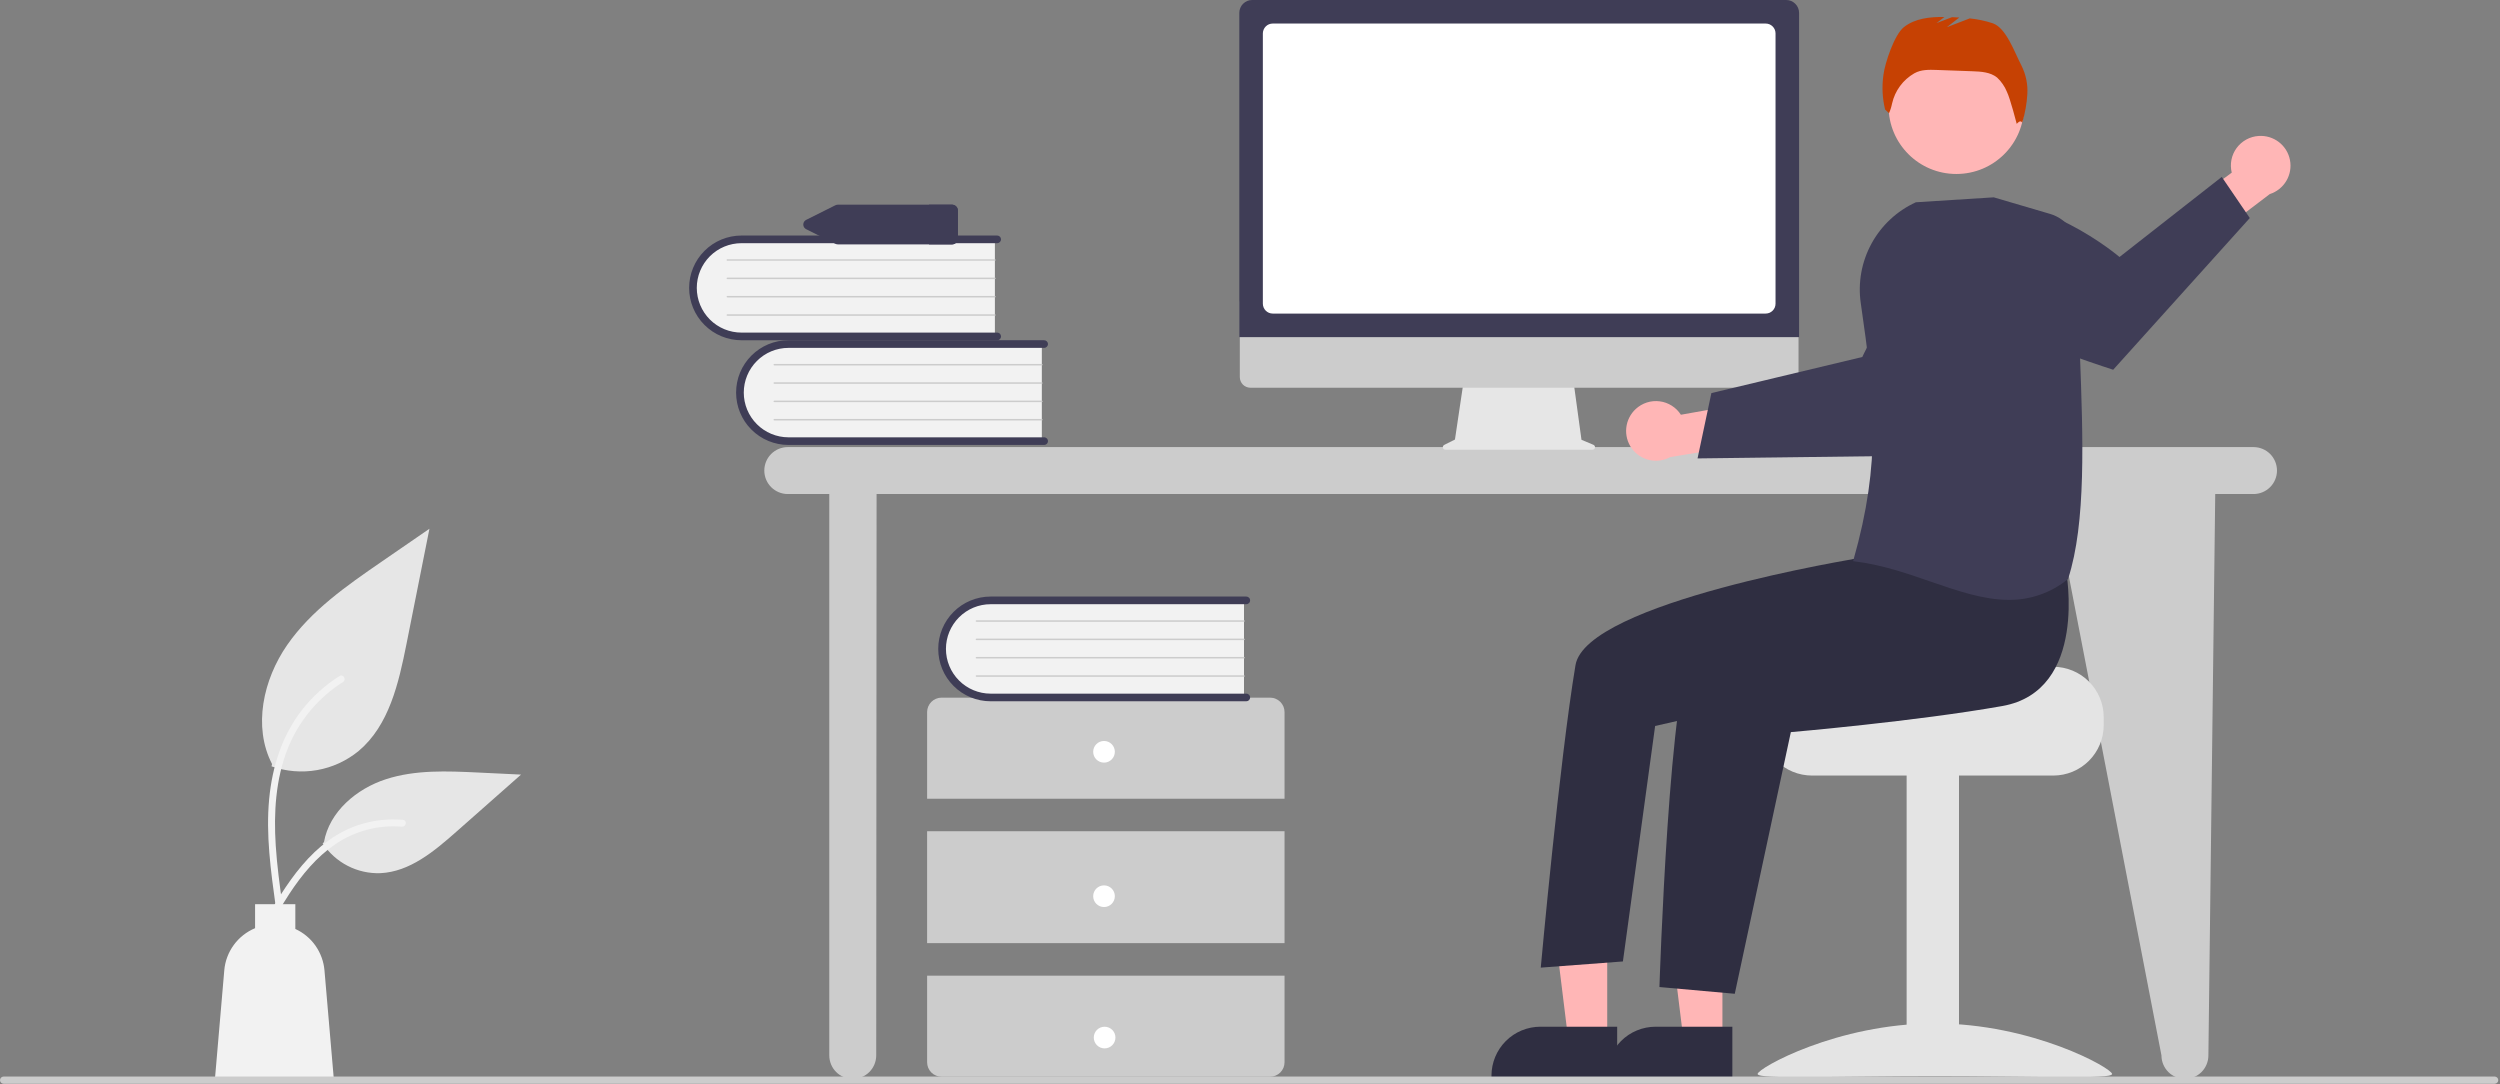 <svg version="1.2" baseProfile="tiny-ps" xmlns="http://www.w3.org/2000/svg" viewBox="0 0 980 425" width="980" height="425">
	<rect x="0" y="0" width="980" height="425" fill="#808080" stroke="none"/>
	<title>hello-svg-svg</title>
	<style>
		tspan { white-space:pre }
		.shp0 { fill: #cccccc } 
		.shp1 { fill: #f2f2f2 } 
		.shp2 { fill: #3f3d56 } 
		.shp3 { fill: #ffffff } 
		.shp4 { fill: #e6e6e6 } 
		.shp5 { fill: #ffb6b6 } 
		.shp6 { fill: #e4e4e4 } 
		.shp7 { fill: #2f2e41 } 
		.shp8 { fill: #c64103 } 
	</style>
	<path id="Layer" class="shp0" d="M883.38 175.26L308.81 175.26C306.37 175.26 304.03 176.23 302.3 177.95C300.58 179.68 299.61 182.02 299.61 184.46C299.61 186.9 300.58 189.24 302.3 190.96C304.03 192.69 306.37 193.66 308.81 193.66L325.08 193.66L325.08 413.72C325.08 416.16 326.05 418.5 327.77 420.23C329.5 421.95 331.84 422.92 334.28 422.92C336.72 422.92 339.06 421.95 340.78 420.23C342.51 418.5 343.48 416.16 343.48 413.72L343.62 193.66L804.77 193.66L847.29 413.72C847.29 416.16 848.26 418.5 849.99 420.23C851.71 421.95 854.05 422.92 856.49 422.92C858.93 422.92 861.27 421.95 863 420.23C864.72 418.5 865.69 416.16 865.69 413.72L868.37 193.66L883.38 193.66C885.82 193.66 888.16 192.69 889.89 190.96C891.61 189.24 892.58 186.9 892.58 184.46C892.58 182.02 891.61 179.68 889.89 177.95C888.16 176.23 885.82 175.26 883.38 175.26L883.38 175.26Z" />
	<path id="Layer" class="shp1" d="M408.4 134.27L408.4 173.22L310.8 173.22C305.64 173.4 300.61 171.52 296.83 168C293.05 164.47 290.83 159.59 290.65 154.42C290.47 149.26 292.35 144.23 295.88 140.45C299.4 136.67 304.28 134.45 309.45 134.27C309.9 134.25 310.35 134.25 310.8 134.27L408.4 134.27Z" />
	<path id="Layer" class="shp2" d="M410.8 172.92C410.8 173.12 410.76 173.32 410.68 173.5C410.61 173.68 410.5 173.84 410.36 173.98C410.22 174.12 410.05 174.23 409.87 174.31C409.69 174.38 409.5 174.42 409.3 174.42L309.07 174.42C303.62 174.42 298.41 172.25 294.56 168.41C290.71 164.56 288.55 159.34 288.55 153.9C288.55 148.45 290.71 143.24 294.56 139.39C298.41 135.54 303.62 133.37 309.07 133.37L409.3 133.37C409.7 133.37 410.08 133.53 410.36 133.81C410.64 134.09 410.8 134.47 410.8 134.87C410.8 135.27 410.64 135.65 410.36 135.93C410.08 136.21 409.7 136.37 409.3 136.37L309.07 136.37C304.42 136.37 299.97 138.22 296.69 141.51C293.41 144.8 291.56 149.25 291.56 153.9C291.56 158.54 293.41 163 296.69 166.28C299.97 169.57 304.42 171.42 309.07 171.43L409.3 171.43C409.5 171.43 409.69 171.46 409.87 171.54C410.05 171.62 410.22 171.73 410.36 171.86C410.5 172 410.61 172.17 410.68 172.35C410.76 172.53 410.8 172.73 410.8 172.92L410.8 172.92Z" />
	<path id="Layer" class="shp0" d="M408.4 143.26L303.52 143.26C303.44 143.26 303.37 143.23 303.31 143.17C303.25 143.12 303.22 143.04 303.22 142.96C303.22 142.88 303.25 142.81 303.31 142.75C303.36 142.69 303.44 142.66 303.52 142.66L408.4 142.66C408.48 142.66 408.55 142.69 408.61 142.75C408.67 142.8 408.7 142.88 408.7 142.96C408.7 143.04 408.67 143.11 408.61 143.17C408.55 143.23 408.48 143.26 408.4 143.26Z" />
	<path id="Layer" class="shp0" d="M408.4 150.45L303.52 150.45C303.44 150.45 303.37 150.42 303.31 150.36C303.25 150.31 303.22 150.23 303.22 150.15C303.22 150.07 303.25 150 303.31 149.94C303.36 149.88 303.44 149.85 303.52 149.85L408.4 149.85C408.48 149.85 408.55 149.88 408.61 149.94C408.67 150 408.7 150.07 408.7 150.15C408.7 150.23 408.67 150.31 408.61 150.36C408.55 150.42 408.48 150.45 408.4 150.45Z" />
	<path id="Layer" class="shp0" d="M408.4 157.64L303.52 157.64C303.44 157.64 303.37 157.61 303.31 157.56C303.25 157.5 303.22 157.42 303.22 157.34C303.22 157.27 303.25 157.19 303.31 157.13C303.36 157.08 303.44 157.04 303.52 157.04L408.4 157.04C408.48 157.04 408.55 157.08 408.61 157.13C408.67 157.19 408.7 157.26 408.7 157.34C408.7 157.42 408.67 157.5 408.61 157.55C408.55 157.61 408.48 157.64 408.4 157.64Z" />
	<path id="Layer" class="shp0" d="M408.4 164.83L303.52 164.83C303.44 164.83 303.37 164.8 303.31 164.75C303.25 164.69 303.22 164.62 303.22 164.54C303.22 164.46 303.25 164.38 303.31 164.32C303.36 164.27 303.44 164.23 303.52 164.23L408.4 164.23C408.48 164.23 408.55 164.27 408.61 164.32C408.67 164.38 408.7 164.45 408.7 164.53C408.7 164.61 408.67 164.69 408.61 164.74C408.55 164.8 408.48 164.83 408.4 164.83Z" />
	<path id="Layer" class="shp1" d="M390 93.23L390 132.18L292.41 132.18C287.24 132.36 282.22 130.48 278.44 126.96C274.66 123.43 272.43 118.55 272.25 113.38C272.07 108.22 273.95 103.19 277.48 99.41C281 95.63 285.89 93.41 291.05 93.23C291.5 93.21 291.95 93.21 292.41 93.23L390 93.23Z" />
	<path id="Layer" class="shp2" d="M392.4 131.88C392.4 132.08 392.36 132.27 392.29 132.46C392.21 132.64 392.1 132.8 391.96 132.94C391.82 133.08 391.66 133.19 391.48 133.27C391.29 133.34 391.1 133.38 390.9 133.38L290.67 133.38C285.22 133.38 280 131.22 276.15 127.37C272.3 123.52 270.14 118.3 270.14 112.85C270.14 107.41 272.3 102.19 276.15 98.34C280 94.49 285.22 92.33 290.67 92.33L390.9 92.33C391.3 92.33 391.68 92.49 391.96 92.77C392.24 93.05 392.4 93.43 392.4 93.83C392.4 94.22 392.24 94.61 391.96 94.89C391.68 95.17 391.3 95.33 390.9 95.33L290.67 95.33C286.02 95.33 281.56 97.17 278.27 100.46C274.99 103.75 273.14 108.21 273.14 112.85C273.14 117.5 274.99 121.96 278.27 125.25C281.56 128.54 286.02 130.38 290.67 130.38L390.9 130.38C391.1 130.38 391.29 130.42 391.48 130.5C391.66 130.57 391.82 130.68 391.96 130.82C392.1 130.96 392.21 131.13 392.29 131.31C392.36 131.49 392.4 131.69 392.4 131.88Z" />
	<path id="Layer" class="shp0" d="M390 102.22L285.12 102.22C285.05 102.22 284.97 102.19 284.91 102.13C284.86 102.08 284.82 102 284.82 101.92C284.82 101.84 284.85 101.76 284.91 101.71C284.96 101.65 285.04 101.62 285.12 101.62L390 101.62C390.08 101.62 390.16 101.65 390.21 101.71C390.27 101.76 390.3 101.84 390.3 101.92C390.3 102 390.27 102.07 390.21 102.13C390.16 102.18 390.08 102.22 390 102.22Z" />
	<path id="Layer" class="shp0" d="M390 109.41L285.12 109.41C285.05 109.41 284.97 109.38 284.91 109.32C284.86 109.27 284.82 109.19 284.82 109.11C284.82 109.03 284.85 108.96 284.91 108.9C284.96 108.84 285.04 108.81 285.12 108.81L390 108.81C390.08 108.81 390.16 108.84 390.21 108.9C390.27 108.95 390.3 109.03 390.3 109.11C390.3 109.19 390.27 109.26 390.21 109.32C390.16 109.38 390.08 109.41 390 109.41Z" />
	<path id="Layer" class="shp0" d="M390 116.6L285.12 116.6C285.05 116.6 284.97 116.57 284.91 116.51C284.86 116.46 284.82 116.38 284.82 116.3C284.82 116.22 284.85 116.15 284.91 116.09C284.96 116.03 285.04 116 285.12 116L390 116C390.08 116 390.16 116.03 390.21 116.09C390.27 116.15 390.3 116.22 390.3 116.3C390.3 116.38 390.27 116.46 390.21 116.51C390.16 116.57 390.08 116.6 390 116.6Z" />
	<path id="Layer" class="shp0" d="M390 123.79L285.12 123.79C285.05 123.79 284.97 123.76 284.91 123.71C284.86 123.65 284.82 123.57 284.82 123.5C284.82 123.42 284.85 123.34 284.91 123.28C284.96 123.23 285.04 123.19 285.12 123.19L390 123.19C390.08 123.19 390.16 123.23 390.21 123.28C390.27 123.34 390.3 123.41 390.3 123.49C390.3 123.57 390.27 123.65 390.21 123.7C390.16 123.76 390.08 123.79 390 123.79Z" />
	<path id="Layer" class="shp0" d="M503.54 313.1L503.54 279.14C503.54 278.39 503.39 277.66 503.11 276.97C502.82 276.28 502.4 275.66 501.88 275.13C501.35 274.61 500.73 274.19 500.04 273.91C499.36 273.62 498.62 273.48 497.88 273.48L369.09 273.48C368.35 273.48 367.61 273.62 366.93 273.91C366.24 274.19 365.61 274.61 365.09 275.13C364.56 275.66 364.15 276.28 363.86 276.97C363.58 277.66 363.43 278.39 363.43 279.14L363.43 313.1L503.54 313.1Z" />
	<path id="Layer" class="shp0" d="M363.43 325.84L503.54 325.84L503.54 369.71L363.43 369.71L363.43 325.84Z" />
	<path id="Layer" class="shp0" d="M363.43 382.45L363.43 416.41C363.43 417.16 363.58 417.89 363.86 418.58C364.15 419.27 364.56 419.89 365.09 420.42C365.61 420.94 366.24 421.36 366.93 421.64C367.61 421.93 368.35 422.07 369.09 422.07L497.88 422.07C498.62 422.07 499.36 421.93 500.04 421.64C500.73 421.36 501.35 420.94 501.88 420.42C502.4 419.89 502.82 419.27 503.11 418.58C503.39 417.89 503.54 417.16 503.54 416.41L503.54 382.45L363.43 382.45Z" />
	<path id="Layer" class="shp3" d="M432.78 298.95C430.43 298.95 428.53 297.05 428.53 294.7C428.53 292.36 430.43 290.46 432.78 290.46C435.12 290.46 437.02 292.36 437.02 294.7C437.02 297.05 435.12 298.95 432.78 298.95Z" />
	<path id="Layer" class="shp3" d="M432.78 355.56C430.43 355.56 428.53 353.66 428.53 351.31C428.53 348.96 430.43 347.07 432.78 347.07C435.12 347.07 437.02 348.96 437.02 351.31C437.02 353.66 435.12 355.56 432.78 355.56Z" />
	<path id="Layer" class="shp3" d="M433 410.97C430.66 410.97 428.76 409.07 428.76 406.72C428.76 404.37 430.66 402.48 433 402.48C435.35 402.48 437.25 404.37 437.25 406.72C437.25 409.07 435.35 410.97 433 410.97Z" />
	<path id="Layer" class="shp1" d="M487.65 234.75L487.65 273.7L390.06 273.7C384.89 273.88 379.87 272 376.09 268.47C372.32 264.95 370.09 260.07 369.91 254.9C369.73 249.74 371.61 244.72 375.13 240.94C378.66 237.16 383.54 234.93 388.7 234.75C389.15 234.73 389.6 234.73 390.06 234.75L487.65 234.75Z" />
	<path id="Layer" class="shp2" d="M490.05 273.4C490.05 273.6 490.01 273.8 489.94 273.98C489.86 274.16 489.75 274.32 489.61 274.46C489.47 274.6 489.31 274.71 489.12 274.79C488.94 274.86 488.75 274.9 488.55 274.9L388.32 274.9C382.88 274.9 377.66 272.74 373.8 268.9C369.95 265.05 367.79 259.83 367.79 254.39C367.78 248.95 369.94 243.72 373.79 239.87C377.63 236.02 382.85 233.86 388.29 233.85L488.55 233.85C488.95 233.85 489.33 234.01 489.61 234.29C489.9 234.57 490.05 234.95 490.05 235.35C490.05 235.75 489.9 236.13 489.61 236.41C489.33 236.69 488.95 236.85 488.55 236.85L388.32 236.85C383.67 236.85 379.22 238.7 375.94 241.99C372.66 245.28 370.81 249.73 370.81 254.38C370.81 259.02 372.66 263.48 375.94 266.76C379.22 270.05 383.67 271.9 388.32 271.91L488.55 271.91C488.75 271.91 488.94 271.94 489.12 272.02C489.31 272.1 489.47 272.21 489.61 272.34C489.75 272.48 489.86 272.65 489.94 272.83C490.01 273.01 490.05 273.21 490.05 273.4Z" />
	<path id="Layer" class="shp0" d="M487.65 243.74L382.77 243.74C382.7 243.74 382.62 243.71 382.56 243.65C382.51 243.6 382.47 243.52 382.47 243.44C382.47 243.36 382.5 243.29 382.56 243.23C382.61 243.17 382.69 243.14 382.77 243.14L487.65 243.14C487.73 243.14 487.81 243.17 487.86 243.23C487.92 243.28 487.95 243.36 487.95 243.44C487.95 243.52 487.92 243.59 487.86 243.65C487.81 243.71 487.73 243.74 487.65 243.74L487.65 243.74Z" />
	<path id="Layer" class="shp0" d="M487.65 250.93L382.77 250.93C382.7 250.93 382.62 250.9 382.56 250.84C382.51 250.79 382.47 250.71 382.47 250.63C382.47 250.55 382.5 250.48 382.56 250.42C382.61 250.36 382.69 250.33 382.77 250.33L487.65 250.33C487.73 250.33 487.81 250.36 487.86 250.42C487.92 250.48 487.95 250.55 487.95 250.63C487.95 250.71 487.92 250.79 487.86 250.84C487.81 250.9 487.73 250.93 487.65 250.93L487.65 250.93Z" />
	<path id="Layer" class="shp0" d="M487.65 258.12L382.77 258.12C382.7 258.12 382.62 258.09 382.56 258.04C382.51 257.98 382.47 257.9 382.47 257.82C382.47 257.75 382.5 257.67 382.56 257.61C382.61 257.56 382.69 257.52 382.77 257.52L487.65 257.52C487.73 257.52 487.81 257.56 487.86 257.61C487.92 257.67 487.95 257.74 487.95 257.82C487.95 257.9 487.92 257.98 487.86 258.03C487.81 258.09 487.73 258.12 487.65 258.12L487.65 258.12Z" />
	<path id="Layer" class="shp0" d="M487.65 265.31L382.77 265.31C382.7 265.31 382.62 265.28 382.56 265.23C382.51 265.17 382.47 265.1 382.47 265.02C382.47 264.94 382.5 264.86 382.56 264.8C382.61 264.75 382.69 264.71 382.77 264.71L487.65 264.71C487.73 264.71 487.81 264.75 487.86 264.8C487.92 264.86 487.95 264.93 487.95 265.01C487.95 265.09 487.92 265.17 487.86 265.22C487.81 265.28 487.73 265.31 487.65 265.31L487.65 265.31Z" />
	<path id="Layer" class="shp2" d="M373.03 80.23L328.57 80.23C328.46 80.23 328.35 80.24 328.25 80.25C328.15 80.26 328.04 80.28 327.94 80.3C327.84 80.33 327.74 80.36 327.64 80.39C327.54 80.43 327.44 80.47 327.35 80.52L316.13 86.13C315.76 86.29 315.44 86.55 315.22 86.89C315 87.22 314.88 87.61 314.88 88.02C314.88 88.42 315 88.81 315.22 89.14C315.44 89.48 315.76 89.74 316.13 89.9L327.35 95.52C327.44 95.56 327.54 95.6 327.64 95.64C327.74 95.67 327.84 95.7 327.94 95.73C328.04 95.75 328.15 95.77 328.25 95.78C328.35 95.79 328.46 95.8 328.57 95.8L373.03 95.8C373.33 95.82 373.64 95.78 373.93 95.68C374.21 95.58 374.48 95.42 374.71 95.22C374.93 95.02 375.12 94.78 375.26 94.51C375.39 94.23 375.47 93.94 375.49 93.63L375.49 82.4C375.47 82.09 375.39 81.8 375.26 81.53C375.12 81.25 374.93 81.01 374.71 80.81C374.48 80.61 374.21 80.45 373.93 80.36C373.64 80.26 373.33 80.21 373.03 80.23L373.03 80.23Z" />
	<path id="Layer" class="shp2" d="M375.49 82.4L375.49 93.63C375.47 93.94 375.39 94.23 375.26 94.51C375.12 94.78 374.93 95.02 374.71 95.22C374.48 95.42 374.21 95.58 373.93 95.68C373.64 95.78 373.33 95.82 373.03 95.8L364.17 95.8L364.17 80.23L373.03 80.23C373.33 80.21 373.64 80.26 373.93 80.36C374.21 80.45 374.48 80.61 374.71 80.81C374.93 81.01 375.12 81.25 375.26 81.53C375.39 81.8 375.47 82.09 375.49 82.4L375.49 82.4Z" />
	<path id="Layer" class="shp4" d="M106.44 300.41C109.3 301.41 112.26 302.05 115.27 302.29C118.29 302.54 121.32 302.4 124.29 301.88C127.27 301.35 130.17 300.45 132.91 299.19C135.66 297.92 138.23 296.32 140.57 294.4C152.52 284.37 156.27 267.84 159.32 252.54C162.33 237.45 165.33 222.36 168.34 207.27L149.46 220.27C135.88 229.62 121.99 239.27 112.59 252.81C103.19 266.36 99.08 284.84 106.64 299.5" />
	<path id="Layer" class="shp1" d="M108.06 355.22C106.15 341.3 104.18 327.2 105.52 313.13C106.71 300.63 110.53 288.43 118.29 278.42C119.31 277.1 120.4 275.82 121.54 274.59C122.68 273.36 123.87 272.19 125.11 271.06C126.35 269.94 127.64 268.87 128.97 267.85C130.31 266.84 131.68 265.89 133.1 265C134.58 264.06 135.94 266.41 134.47 267.34C132.03 268.88 129.72 270.61 127.55 272.51C125.39 274.42 123.37 276.49 121.53 278.71C119.69 280.93 118.03 283.3 116.56 285.78C115.09 288.26 113.82 290.85 112.76 293.53C108.03 305.56 107.27 318.66 108.09 331.43C108.58 339.16 109.62 346.83 110.68 354.49C110.72 354.67 110.72 354.84 110.7 355.02C110.68 355.19 110.62 355.36 110.53 355.52C110.44 355.67 110.33 355.81 110.19 355.92C110.05 356.03 109.9 356.11 109.73 356.16C109.56 356.21 109.38 356.22 109.2 356.2C109.02 356.18 108.85 356.12 108.7 356.03C108.54 355.94 108.41 355.83 108.3 355.69C108.19 355.55 108.11 355.39 108.06 355.22L108.06 355.22Z" />
	<path id="Layer" class="shp4" d="M126.47 330.58C127.69 332.44 129.14 334.13 130.8 335.62C132.45 337.11 134.29 338.38 136.27 339.4C138.24 340.42 140.34 341.18 142.51 341.67C144.68 342.16 146.91 342.36 149.13 342.28C160.61 341.74 170.17 333.73 178.78 326.13L204.25 303.64L187.4 302.83C175.27 302.25 162.84 301.71 151.29 305.45C139.75 309.19 129.1 318.18 126.99 330.13" />
	<path id="Layer" class="shp1" d="M102.66 363.22C111.86 346.94 122.53 328.85 141.59 323.07C142.91 322.67 144.25 322.34 145.6 322.06C146.96 321.79 148.32 321.58 149.7 321.44C151.07 321.3 152.45 321.22 153.83 321.21C155.21 321.2 156.59 321.26 157.97 321.38C159.7 321.53 159.27 324.21 157.53 324.06C155.24 323.87 152.94 323.88 150.65 324.08C148.36 324.28 146.09 324.68 143.87 325.26C141.65 325.85 139.48 326.63 137.39 327.59C135.3 328.54 133.3 329.68 131.4 330.97C124.03 335.99 118.3 342.96 113.44 350.36C110.47 354.89 107.8 359.61 105.14 364.32C104.28 365.83 101.8 364.74 102.66 363.22L102.66 363.22Z" />
	<path id="Layer" class="shp1" d="M87.92 380.35C88.07 378.56 88.47 376.8 89.1 375.13C89.73 373.45 90.59 371.86 91.65 370.41C92.71 368.96 93.96 367.67 95.37 366.56C96.78 365.45 98.33 364.54 99.99 363.85L99.99 354.44L115.77 354.44L115.77 364.15C117.35 364.87 118.82 365.8 120.15 366.9C121.49 368.01 122.67 369.29 123.67 370.71C124.66 372.13 125.47 373.67 126.06 375.3C126.66 376.92 127.04 378.62 127.19 380.35L130.9 423.49L84.21 423.49L87.92 380.35Z" />
	<path id="Layer" class="shp4" d="M624.64 174.37L619.94 172.4L616.72 148.86L573.83 148.86L570.34 172.3L566.14 174.4C565.94 174.5 565.78 174.67 565.68 174.87C565.59 175.07 565.56 175.3 565.62 175.52C565.67 175.74 565.79 175.94 565.97 176.07C566.14 176.21 566.36 176.29 566.59 176.29L624.25 176.29C624.48 176.29 624.7 176.21 624.88 176.06C625.06 175.92 625.18 175.72 625.23 175.49C625.27 175.26 625.24 175.03 625.13 174.83C625.02 174.62 624.85 174.46 624.64 174.37L624.64 174.37Z" />
	<path id="Layer" class="shp0" d="M700.85 151.99L490.17 151.99C489.62 151.99 489.08 151.88 488.58 151.67C488.07 151.46 487.61 151.15 487.22 150.77C486.84 150.38 486.53 149.92 486.32 149.41C486.11 148.91 486.01 148.37 486.01 147.82L486.01 118.11L705.02 118.11L705.02 147.82C705.02 148.37 704.91 148.91 704.7 149.41C704.49 149.92 704.19 150.38 703.8 150.77C703.41 151.15 702.95 151.46 702.45 151.67C701.94 151.88 701.4 151.99 700.85 151.99L700.85 151.99Z" />
	<path id="Layer" class="shp2" d="M705.24 132.15L485.81 132.15L485.81 5.03C485.81 4.37 485.94 3.72 486.2 3.11C486.45 2.5 486.82 1.94 487.29 1.48C487.76 1.01 488.31 0.64 488.92 0.38C489.53 0.13 490.18 0 490.85 0L700.21 0C700.87 0 701.52 0.13 702.13 0.38C702.74 0.64 703.3 1.01 703.76 1.48C704.23 1.94 704.6 2.5 704.85 3.11C705.11 3.72 705.24 4.37 705.24 5.03L705.24 132.15Z" />
	<path id="Layer" class="shp3" d="M692.13 122.92L498.92 122.92C498.41 122.92 497.91 122.82 497.43 122.63C496.96 122.43 496.54 122.15 496.18 121.79C495.82 121.43 495.53 121 495.34 120.53C495.14 120.06 495.04 119.55 495.04 119.05L495.04 13.11C495.04 12.6 495.14 12.09 495.34 11.62C495.53 11.15 495.82 10.72 496.18 10.36C496.54 10 496.96 9.72 497.43 9.52C497.91 9.33 498.41 9.23 498.92 9.23L692.13 9.23C692.64 9.23 693.15 9.33 693.62 9.52C694.09 9.72 694.51 10 694.87 10.36C695.23 10.72 695.52 11.15 695.72 11.62C695.91 12.09 696.01 12.6 696.01 13.11L696.01 119.05C696.01 119.55 695.91 120.06 695.72 120.53C695.52 121 695.23 121.43 694.87 121.79C694.51 122.15 694.09 122.43 693.62 122.63C693.15 122.82 692.64 122.92 692.13 122.92L692.13 122.92Z" />
	<path id="Layer" class="shp5" d="M641.24 160.3C642.49 159.15 643.98 158.29 645.59 157.77C647.21 157.26 648.92 157.1 650.61 157.32C652.29 157.53 653.91 158.12 655.34 159.03C656.78 159.93 657.99 161.15 658.91 162.58L685.04 157.93L691.74 173.12L654.74 179.17C652.24 180.55 649.31 180.96 646.53 180.32C643.74 179.69 641.28 178.06 639.61 175.73C637.95 173.41 637.2 170.55 637.5 167.71C637.8 164.87 639.13 162.23 641.24 160.3L641.24 160.3Z" />
	<path id="Layer" class="shp2" d="M665.44 179.7L692.69 179.36L696.13 179.32L751.57 178.62C751.57 178.62 766.62 164.26 779.73 149.47L777.89 136.18C777.45 132.96 776.71 129.78 775.7 126.68C774.69 123.59 773.4 120.59 771.84 117.72C770.29 114.86 768.49 112.14 766.45 109.6C764.41 107.06 762.15 104.71 759.69 102.57C740.91 115.11 730.03 139.94 730.03 139.94L695.66 148.16L692.22 148.99L670.86 154.09L665.44 179.7Z" />
	<path id="Layer" class="shp6" d="M804.91 261.38L754.06 261.38C754.06 263.56 698.46 265.33 698.46 265.33C698.16 265.56 697.86 265.8 697.56 266.05C697.27 266.29 696.98 266.55 696.71 266.81C696.43 267.08 696.16 267.35 695.89 267.63C695.63 267.91 695.38 268.19 695.13 268.49C694.4 269.36 693.74 270.3 693.17 271.29C692.6 272.28 692.11 273.32 691.72 274.4C691.33 275.47 691.04 276.58 690.84 277.71C690.65 278.83 690.55 279.97 690.55 281.12L690.55 284.28C690.55 286.87 691.06 289.43 692.05 291.83C693.05 294.22 694.5 296.4 696.33 298.23C698.17 300.06 700.34 301.52 702.74 302.51C705.13 303.5 707.7 304.01 710.29 304.02L804.91 304.02C807.5 304.01 810.07 303.5 812.46 302.51C814.86 301.52 817.03 300.06 818.87 298.23C820.7 296.4 822.15 294.22 823.14 291.83C824.14 289.43 824.65 286.87 824.65 284.28L824.65 281.12C824.65 278.53 824.14 275.96 823.14 273.57C822.15 271.18 820.69 269 818.86 267.17C817.03 265.34 814.86 263.88 812.46 262.89C810.07 261.9 807.5 261.38 804.91 261.38L804.91 261.38Z" />
	<path id="Layer" class="shp6" d="M747.4 303.23L767.93 303.23L767.93 421.72L747.4 421.72L747.4 303.23Z" />
	<path id="Layer" class="shp6" d="M688.98 421C688.98 423.22 720.08 421.86 758.46 421.86C796.83 421.86 827.94 423.22 827.94 421C827.94 418.78 796.83 401.19 758.46 401.19C720.08 401.19 688.98 418.78 688.98 421Z" />
	<path id="Layer" class="shp5" d="M675.19 407.46L659.91 407.46L652.64 348.53L675.19 348.53L675.19 407.46L675.19 407.46Z" />
	<path id="Layer" class="shp7" d="M679.08 422.27L629.82 422.27L629.82 421.65C629.82 419.13 630.32 416.63 631.28 414.31C632.24 411.98 633.66 409.87 635.44 408.09C637.22 406.31 639.33 404.89 641.66 403.93C643.98 402.97 646.48 402.47 648.99 402.47L649 402.47L679.08 402.47L679.08 422.27Z" />
	<path id="Layer" class="shp5" d="M630.03 407.46L614.75 407.46L607.49 348.53L630.03 348.53L630.03 407.46L630.03 407.46Z" />
	<path id="Layer" class="shp7" d="M633.93 422.27L584.66 422.27L584.66 421.65C584.66 419.13 585.16 416.63 586.12 414.31C587.09 411.98 588.5 409.87 590.28 408.09C592.06 406.31 594.18 404.89 596.5 403.93C598.83 402.97 601.32 402.47 603.84 402.47L603.84 402.47L633.93 402.47L633.93 422.27Z" />
	<path id="Layer" class="shp5" d="M766.89 68.2C752.2 68.2 740.32 56.33 740.32 41.64C740.32 26.95 752.2 15.07 766.89 15.07C781.58 15.07 793.45 26.95 793.45 41.64C793.45 56.33 781.58 68.2 766.89 68.2Z" />
	<path id="Layer" class="shp7" d="M809.88 223.64C809.88 223.64 818.79 270.77 784.88 276.77C750.97 282.78 702.01 286.99 702.01 286.99L680.03 389.56L650.5 386.92C650.5 386.92 654.42 263.46 664.08 253.8C673.74 244.14 734.8 215.21 734.8 215.21L809.88 223.64Z" />
	<path id="Layer" class="shp7" d="M743.65 203.89L728.81 218.77C728.81 218.77 621.72 236.02 617.59 260.75C611.35 298.1 603.98 379.31 603.98 379.31L636.18 376.89L648.81 284.58L700.33 272.86L758.94 240.92L743.65 203.89Z" />
	<path id="Layer" class="shp8" d="M792.45 25.78C789.83 20.83 786.49 10.97 781.2 9.14C780.47 8.9 779.73 8.68 778.98 8.47C778.23 8.27 777.48 8.09 776.73 7.93C775.97 7.77 775.21 7.63 774.44 7.51C773.68 7.39 772.91 7.29 772.14 7.21L763.15 10.67L768.04 6.87C767.09 6.81 766.14 6.76 765.19 6.73L759.12 9.06L762.22 6.65C756.56 6.59 750.72 7.18 746.34 10.62C742.6 13.56 738.89 24.68 738.3 29.4C738.14 30.52 738.03 31.65 737.98 32.79C737.93 33.92 737.93 35.06 737.98 36.19C738.04 37.33 738.15 38.46 738.31 39.58C738.47 40.71 738.69 41.82 738.96 42.93L740.49 44.39C740.63 44.08 740.75 43.77 740.87 43.46C740.99 43.14 741.1 42.82 741.2 42.5C741.3 42.18 741.39 41.86 741.47 41.53C741.56 41.21 741.63 40.88 741.7 40.55C741.97 39.32 742.38 38.13 742.9 36.98C743.42 35.83 744.06 34.75 744.81 33.73C745.55 32.72 746.4 31.78 747.34 30.95C748.28 30.11 749.31 29.37 750.4 28.74L750.49 28.7C753.06 27.25 756.19 27.31 759.15 27.42L773.19 27.93C776.57 28.05 780.21 28.26 782.84 30.38C783.26 30.77 783.65 31.18 784.03 31.61C784.4 32.04 784.75 32.5 785.07 32.97C785.4 33.44 785.69 33.92 785.97 34.42C786.24 34.93 786.48 35.44 786.7 35.97C788.01 38.61 790.56 48.57 790.56 48.57C790.56 48.57 792.01 46.69 792.7 48.09C792.98 47.18 793.23 46.26 793.46 45.33C793.68 44.41 793.88 43.47 794.04 42.54C794.21 41.6 794.35 40.65 794.47 39.71C794.58 38.76 794.66 37.81 794.72 36.86C794.77 35.91 794.77 34.95 794.7 34C794.63 33.05 794.5 32.1 794.31 31.17C794.12 30.24 793.86 29.32 793.55 28.41C793.24 27.51 792.87 26.63 792.45 25.78Z" />
	<path id="Layer" class="shp5" d="M885.36 53.3C883.66 53.41 882.01 53.9 880.53 54.71C879.04 55.53 877.75 56.67 876.74 58.04C875.74 59.41 875.05 60.98 874.72 62.65C874.4 64.31 874.44 66.03 874.84 67.68L853.48 83.44L859.89 98.75L889.75 76.08C892.47 75.21 894.78 73.37 896.24 70.91C897.7 68.46 898.21 65.55 897.67 62.74C897.13 59.93 895.58 57.42 893.31 55.68C891.04 53.94 888.21 53.1 885.36 53.3L885.36 53.3Z" />
	<path id="Layer" class="shp2" d="M881.92 85.47L828.37 144.94C828.37 144.94 802.76 136.75 782.95 127.86L774.06 100.53C773.54 98.95 773.1 97.35 772.73 95.72C772.36 94.1 772.07 92.47 771.85 90.82C771.63 89.17 771.49 87.51 771.42 85.85C771.36 84.19 771.37 82.53 771.46 80.87C798.91 73.56 830.85 100.74 830.85 100.74L870.93 69.35L881.92 85.47Z" />
	<path id="Layer" class="shp2" d="M756.96 228.04C747.41 224.73 737.53 221.32 726.88 220.04L726.42 219.99L726.54 219.54C737.57 180.81 734.82 156.04 729.42 118.82C728.84 114.83 728.92 110.78 729.63 106.81C730.35 102.85 731.7 99.03 733.63 95.49C735.56 91.95 738.04 88.75 740.99 86C743.93 83.25 747.3 81 750.96 79.32L751.03 79.29L781.46 77.36L781.53 77.35L803.67 83.86C805.25 84.33 806.74 85.05 808.09 86C809.44 86.95 810.63 88.11 811.6 89.44C812.58 90.77 813.33 92.26 813.83 93.83C814.33 95.4 814.56 97.04 814.53 98.69C814.29 110.93 814.8 124.6 815.34 139.06C816.55 171.52 817.8 205.08 810.71 226.85L810.67 226.97L810.58 227.04C808.97 228.36 807.24 229.53 805.43 230.55C803.61 231.56 801.71 232.42 799.75 233.11C797.78 233.8 795.76 234.32 793.71 234.66C791.66 235 789.58 235.17 787.5 235.15C777.56 235.15 767.43 231.65 756.96 228.04Z" />
	<path id="Layer" class="shp0" d="M977.91 424.84L1.42 424.84C1.04 424.84 0.68 424.69 0.41 424.42C0.15 424.16 0 423.8 0 423.42C0 423.05 0.15 422.69 0.41 422.42C0.68 422.16 1.04 422.01 1.42 422.01L977.91 422.01C978.29 422.01 978.65 422.16 978.91 422.42C979.18 422.69 979.33 423.05 979.33 423.42C979.33 423.8 979.18 424.16 978.91 424.42C978.65 424.69 978.29 424.84 977.91 424.84Z" />
</svg>